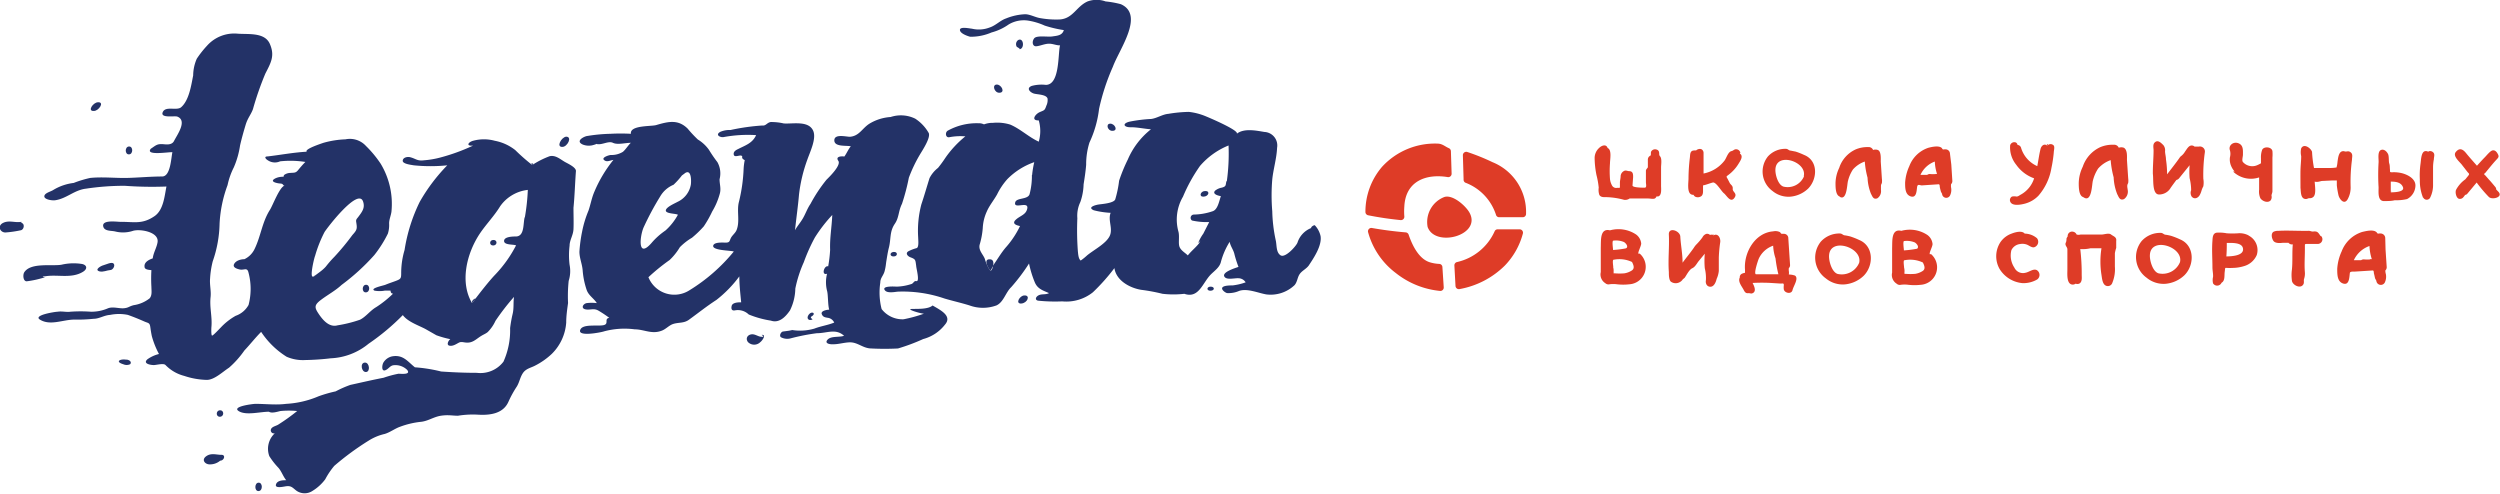 <svg xmlns="http://www.w3.org/2000/svg" viewBox="0 0 244.21 48.22"><defs><style>.cls-1{fill:#233267;}.cls-2{fill:#de3c27;}</style></defs><title>logo_black</title><g id="Слой_2" data-name="Слой 2"><g id="Layer_1" data-name="Layer 1"><path class="cls-1" d="M129,23.07a2.22,2.22,0,0,0-.57-1.07c-.11,0-.35.13-.36.28a2.28,2.28,0,0,0-1.33,1.43c-.15.36-1.2,1.52-1.65,1.23s-.36-1-.47-1.46a15,15,0,0,1-.34-2.84,18.56,18.56,0,0,1,0-3.11c.1-1,.43-2.07.47-3.09a1.32,1.32,0,0,0-1.24-1.55c-.78-.13-2-.39-2.7.18.3-.31-2.75-1.6-3-1.7a6,6,0,0,0-1.68-.44,13.35,13.35,0,0,0-2,.19c-.58.05-1.12.43-1.67.5a14.41,14.41,0,0,0-2.15.27c-.74.2-.49.55.12.54s1.33.15,2,.2a7.55,7.55,0,0,0-2.26,2.95,16,16,0,0,0-.85,2.07,10.83,10.83,0,0,1-.38,1.83c-.16.38-1.33.45-1.64.5s-1.11.27-.46.56a8.2,8.2,0,0,0,1.65.25c-.29.76.27,1.57-.11,2.3s-1.49,1.29-2.18,1.85a5.82,5.82,0,0,1-.63.51c-.23-.16-.25-.65-.28-.91a27.3,27.3,0,0,1-.05-3.22,3.09,3.09,0,0,1,.29-1.58,5.61,5.61,0,0,0,.32-1.73c.1-.63.2-1.27.25-1.91a7.12,7.12,0,0,1,.32-2.17,10.62,10.62,0,0,0,.94-3.29,21.37,21.37,0,0,1,1.35-4.12c.64-1.73,3.11-5.07.78-6.11A9.13,9.13,0,0,0,108,.14a2.58,2.58,0,0,0-1.76,0c-1.1.49-1.41,1.66-2.7,1.76a8.69,8.69,0,0,1-1.87-.12c-.52-.07-1-.37-1.51-.39a5.49,5.49,0,0,0-1.88.41c-.59.2-1,.69-1.62.89a2.91,2.91,0,0,1-1.73.11c-.14,0-1.16-.24-1.16.12s.77.61,1,.67a5.11,5.11,0,0,0,2.09-.42,5.23,5.23,0,0,0,1.67-.78A2.89,2.89,0,0,1,100.34,2a6.27,6.27,0,0,1,1.71.5,11.53,11.53,0,0,0,1.87.44c-.16.54-.67.55-1.13.62s-1.53-.13-1.77.19-.16.78.18.77.82-.24,1.24-.25.73.17,1.11.16c-.22.81,0,3.86-1.39,3.86a3.72,3.72,0,0,0-1.37.1c-.6.23-.14.65.21.75s1.21.08,1.33.49a1.28,1.28,0,0,1-.12.7c-.16.47-.2.43-.64.62s-.9.84-.1.81a3.75,3.75,0,0,1,0,2.08c-1-.46-1.78-1.24-2.79-1.67A4.31,4.31,0,0,0,97,12a2.38,2.38,0,0,0-.88.15,1.12,1.12,0,0,0-.55-.11,5.81,5.81,0,0,0-3,.73c-.26.17-.21.67.13.64a5.8,5.8,0,0,1,1.6-.09,10.11,10.11,0,0,0-1.94,2.08,12.21,12.21,0,0,1-.73,1,3,3,0,0,0-.83,1c-.27.86-.51,1.71-.8,2.57a10.1,10.1,0,0,0-.31,3.2c0,.25.1,1-.16,1.07a3.83,3.83,0,0,0-.82.32c-.3.22,0,.48.19.56.56.21.51.25.6.87,0,.21.38,1.57,0,1.47-.22-.05-.28.25-.49.29A5.08,5.08,0,0,1,87.6,28c-.08,0-1.58-.12-1.14.38.23.27.9.15,1.22.11a12.53,12.53,0,0,1,4.58.67c.81.24,1.62.42,2.43.67a3.84,3.84,0,0,0,2.66,0c.69-.33.88-1.25,1.42-1.77a18.26,18.26,0,0,0,1.75-2.32,10.2,10.2,0,0,0,.56,1.83c.27.65.79.8,1.39,1.06-.31.18-.69.06-1,.21s-.4.46-.07.53a16.06,16.06,0,0,0,2.36.07,4.17,4.17,0,0,0,3-.89,19.39,19.39,0,0,0,2.1-2.36c.18,1.23,1.52,1.94,2.61,2.12a18.09,18.09,0,0,1,2.09.39,9.28,9.28,0,0,0,2.13,0c1.42.49,1.78-1.07,2.58-1.88.39-.39.88-.71,1-1.26a7.13,7.13,0,0,1,.85-1.94c.07.42.34.74.45,1.15a10.61,10.61,0,0,0,.41,1.3c-.26.1-1.75.53-1.34,1,.25.29,1,.08,1.34.11a.84.84,0,0,1,.7.4,5.72,5.72,0,0,1-1.27.3c-.25,0-.85,0-1,.2s.28.52.46.55a2.59,2.59,0,0,0,1.17-.21c.8-.28,1.88.21,2.66.34a3.39,3.39,0,0,0,2.75-.9c.28-.31.28-.76.51-1.09s.64-.5.88-.83C128.34,25.19,129.14,24,129,23.07ZM93.7,29.43h0Zm3.88-15.51,0-.09S97.57,13.88,97.58,13.92Zm-.78-1.66-.05,0Zm4,4.83a7,7,0,0,1-.23,1.89c-.19.54-1.28.31-1.4.79-.19.73,1.38-.21,1.17.64-.14.58-.69.66-1.11,1.05s.05.55.41.62a8.88,8.88,0,0,1-1.31,2c-.53.59-.91,1.29-1.37,1.92l0,.13s0,.15-.2.35a4,4,0,0,1-.56-1.2c-.18-.45-.62-.81-.51-1.36A7.69,7.69,0,0,0,96,22.28a4.34,4.34,0,0,1,.4-1.63c.25-.58.69-1.1,1-1.66a6.58,6.58,0,0,1,1-1.49,6.84,6.84,0,0,1,2.63-1.66A9.64,9.64,0,0,0,100.82,17.1Zm19,.61c-.09.39,0,.51-.45.63a1.44,1.44,0,0,0-.66.3c-.31.35.38.5.57.53-.17.48-.3,1.3-.79,1.47a6,6,0,0,1-1.87.33.32.32,0,0,0-.16.58,6.51,6.51,0,0,0,1.68.15l-.58,1.14a4,4,0,0,0-.5.92s.25-.26.24-.27l0,0s0-.06,0,0l-.05.08c-.15.23-.11.17,0,.07-.34.49-.83.85-1.2,1.32-.26-.26-.62-.44-.79-.79s0-1-.12-1.51a4.42,4.42,0,0,1,.44-3.44,15.74,15.74,0,0,1,1.66-3,7.29,7.29,0,0,1,2.79-2A19.64,19.64,0,0,1,119.84,17.71Z"/><path class="cls-1" d="M96.66,25.33c-.61,0-.14.81,0,1a.2.2,0,0,0,.06.15,1.28,1.28,0,0,0,.2-.35l0,0L97,26C97.08,25.68,97.06,25.32,96.66,25.33Z"/><path class="cls-1" d="M117.24,23.64l.05-.08v0l-.11.17Z"/><path class="cls-1" d="M46.12,29.59s.16-.18.31-.37S46,29.32,46.12,29.59Z"/><path class="cls-1" d="M30.9,26.8h0Z"/><path class="cls-1" d="M56.26,16.7c0-.38-.86-.75-1.11-.9-.44-.26-.89-.67-1.46-.54a8.5,8.5,0,0,0-1.7.86,19.75,19.75,0,0,1-1.66-1.46,4.61,4.61,0,0,0-2-.91,4,4,0,0,0-2.11,0c-.51.14-.72.55,0,.47A19.09,19.09,0,0,1,43,15.39a8.7,8.7,0,0,1-1.6.27c-.64.08-.76-.15-1.32-.3-.25-.07-.71,0-.74.33s.84.41,1.08.46a16.33,16.33,0,0,0,3.27,0A17.43,17.43,0,0,0,41,19.72a16.34,16.34,0,0,0-1.48,4.7,7.93,7.93,0,0,0-.33,2.28c0,.51-.05.56-.55.75-.32.12-.64.22-1,.37-.15.07-1.55.34-1.06.57a2.75,2.75,0,0,0,1,0l.57,0c0,.14.07.31.25.29A10.28,10.28,0,0,1,36.75,30c-.58.33-1,.94-1.58,1.23a12.64,12.64,0,0,1-2.2.55c-.83.23-1.46-.55-1.86-1.15s-.42-.84.26-1.35,1.4-.89,2-1.45a21,21,0,0,0,3.2-2.92,11.67,11.67,0,0,0,1.32-2.09,2.79,2.79,0,0,0,.12-1c0-.38.18-.76.23-1.15A7.59,7.59,0,0,0,37.19,16a10.73,10.73,0,0,0-1.44-1.74,2.12,2.12,0,0,0-2-.65,9.07,9.07,0,0,0-2.15.34c-.17.06-1.88.61-1.64.87-1.29.07-2.53.31-3.81.46-.4,0-.2.25,0,.37a1.23,1.23,0,0,0,1.21.11,9.42,9.42,0,0,1,2.47.06c-.26.26-.49.53-.72.81s-.38.23-.73.26a1.1,1.1,0,0,0-.58.17.25.25,0,0,0-.1.21,1.69,1.69,0,0,0-.75.13c-.74.34.12.51.45.53s.2.23.42.2c-.5.08-1.2,2-1.46,2.38-.76,1.2-.88,2.56-1.49,3.81a2.1,2.1,0,0,1-1,1c-.32,0-.82.12-1,.47s.32.48.53.53c.45.11.75-.26.88.33a6.19,6.19,0,0,1,0,3.14,2.3,2.3,0,0,1-1.26,1.06A6.12,6.12,0,0,0,21.56,32c-.09.08-.76.82-.85.78s-.07-.66-.06-.81c.1-1-.19-1.91-.08-2.94.07-.61-.1-1.19-.05-1.8a8.78,8.78,0,0,1,.26-1.7,11.79,11.79,0,0,0,.67-3.7,12.58,12.58,0,0,1,.78-3.75,7,7,0,0,1,.61-1.73,8.44,8.44,0,0,0,.61-2.14c.15-.66.33-1.3.54-2s.52-1,.72-1.55a30,30,0,0,1,1.21-3.47c.56-1.09.94-1.75.44-2.9s-2.09-.92-3.14-1a3.56,3.56,0,0,0-3,1.18,9.63,9.63,0,0,0-1,1.27,4.17,4.17,0,0,0-.35,1.63c-.19.94-.39,2.41-1.17,3.1-.43.38-1.52-.15-1.8.48s1.16.34,1.42.44c1,.39,0,1.76-.31,2.36-.18.39-.63.38-1,.34-.67-.06-.75.09-1.28.44-.58.71,1.78.3,2.11.34-.13.57-.18,2.37-1,2.37-1.13,0-2.25.11-3.39.14s-2.4-.12-3.63,0a10.6,10.6,0,0,0-1.62.49,5,5,0,0,0-2,.69c-.24.16-.85.29-.87.61s.76.44,1.07.39c1.1-.16,1.86-1,3-1.13a24.87,24.87,0,0,1,3.8-.28,36.48,36.48,0,0,0,4.06.07c-.19.92-.28,2.28-1.16,2.89-1.21.83-2,.55-3.35.56-.33,0-1.85-.23-1.66.47.12.46.79.38,1.16.47a3.11,3.11,0,0,0,1.74-.06c.69-.21,2.57.1,2.4,1.12-.09.54-.4,1-.47,1.57-.35.12-.86.36-.8.82,0,.29.44.3.67.33a14.15,14.15,0,0,0,0,1.64c0,.35.09.8-.17,1.11a3.28,3.28,0,0,1-1.56.67c-.49.13-.48.25-.94.3s-1.07-.18-1.56,0a4.05,4.05,0,0,1-1.68.34,14.08,14.08,0,0,0-2,0c-.41.06-.81-.07-1.25,0-.23,0-2.43.34-1.73.77,1,.63,2.25,0,3.36,0a15.19,15.19,0,0,0,1.89-.08c.55,0,1-.34,1.61-.38a4.32,4.32,0,0,1,1.73,0c.54.19,1.08.41,1.6.64.37.17.53.1.59.53s.09.6.15.9a8.23,8.23,0,0,0,.7,1.75,3.32,3.32,0,0,0-1.12.51c-.52.45.36.58.64.57s.93-.2,1.12,0A3.89,3.89,0,0,0,18,36.72a7.46,7.46,0,0,0,2.2.39c.74,0,1.55-.79,2.17-1.19a9.17,9.17,0,0,0,1.5-1.68c.56-.59,1.06-1.24,1.64-1.82A8.2,8.2,0,0,0,28,34.85a4,4,0,0,0,1.83.32A24,24,0,0,0,32.31,35,6.22,6.22,0,0,0,36,33.58a22.22,22.22,0,0,0,3.35-2.8c.47.65,1.53,1,2.21,1.36l1.07.61a9.23,9.23,0,0,0,1.36.38c-.19.13-.42.58-.07.64s.65-.17.91-.3.47,0,.82,0c.5,0,.79-.27,1.18-.54s.56-.29.81-.49a3.73,3.73,0,0,0,.76-1.1A23.18,23.18,0,0,1,50.21,29c-.08.55,0,1.1-.13,1.65a12.78,12.78,0,0,0-.25,1.4,7.47,7.47,0,0,1-.65,3.28,2.83,2.83,0,0,1-2.6,1.09c-1.16,0-2.34-.05-3.49-.13a14.78,14.78,0,0,0-2.56-.41c-.7-.55-1.14-1.26-2.22-1.07a1.31,1.31,0,0,0-.84.58c-.16.23-.25,1,.23.75.27-.13.41-.41.72-.46a1.64,1.64,0,0,1,1.35.45c.41.51-.61.37-.86.38a10.76,10.76,0,0,0-1.44.39c-1.09.21-2.16.46-3.25.7a10.52,10.52,0,0,0-1.43.63,13.23,13.23,0,0,0-1.67.48,9.33,9.33,0,0,1-3.17.74c-1,.13-2,0-3,0-.2,0-2.55.27-1.52.77.73.35,2,0,2.84,0,.28.18.82,0,1.13-.07a8.65,8.65,0,0,1,1.63,0,19.08,19.08,0,0,1-1.87,1.34c-.2.12-.6.19-.69.44a.3.3,0,0,0,.38.39,2.06,2.06,0,0,0-.54,2.24,7.18,7.18,0,0,0,.9,1.15c.31.37.45.84.75,1.2-.3,0-.87,0-1,.41s.67.23.92.19c.59-.1.69.14,1.1.44a1.39,1.39,0,0,0,1.55,0,4.44,4.44,0,0,0,1.24-1.13,7.47,7.47,0,0,1,.88-1.31A26.79,26.79,0,0,1,36,43.05a5,5,0,0,1,1.58-.66c.53-.16,1-.53,1.49-.7a8.3,8.3,0,0,1,2-.48c.73-.06,1.28-.49,2-.6s1.11,0,1.67,0a9,9,0,0,1,2-.1c1.11.06,2.4-.09,2.92-1.25a10.41,10.41,0,0,1,.81-1.48c.27-.42.33-.93.62-1.35s.76-.5,1.15-.7a7,7,0,0,0,1.66-1.16,4.75,4.75,0,0,0,1.41-3.06c0-.64.09-1.26.18-1.91a14.29,14.29,0,0,1,.06-2.16,3.14,3.14,0,0,0,.09-1.57A7.6,7.6,0,0,1,55.64,24c0-.55.35-1,.38-1.61s0-1.4,0-2.09C56.14,19.09,56.17,17.89,56.26,16.7ZM31,14.93h0Zm-.41,12.13a4.19,4.19,0,0,1,.34-.29l0,0-.3.22h0l.3-.22-.3.22c-.44.32.05-1.78.15-2a12.59,12.59,0,0,1,.92-2.32c.31-.49,3.27-4.33,3.76-3,.22.62-.07,1-.47,1.53-.12.16-.23.24-.2.45.1.65.13.77-.36,1.3a24.29,24.29,0,0,1-1.77,2.14,10.79,10.79,0,0,0-.83.95C31.44,26.48,31,26.71,30.61,27.06Zm20.66-5.83c-.16.61,0,1.82-.82,1.87-.28,0-1.18,0-1.19.43s.9.32,1.17.44a12.23,12.23,0,0,1-2,2.82c-.65.67-1.54,1.83-2,2.43a1.55,1.55,0,0,1-.31.37c-1.18-2-.54-4.78.75-6.74.62-.93,1.42-1.74,2-2.69a3.81,3.81,0,0,1,2.71-1.61A20.3,20.3,0,0,1,51.27,21.23Z"/><path class="cls-1" d="M52,16.12c.35-.16-.35-.26,0,0Z"/><path class="cls-1" d="M91.1,29.84c-.44.39-1.5.32-2,.34-.71,0,.88.47,1.16.46a13.47,13.47,0,0,1-2,.55,2.58,2.58,0,0,1-2.14-1,6.51,6.51,0,0,1-.13-2.58c0-.48.31-.67.43-1.15s.11-.64.17-1,.13-.85.24-1.27c.22-.86.05-1.55.58-2.33.42-.61.34-1.24.7-1.95a20.71,20.71,0,0,0,.67-2.55,14,14,0,0,1,1.08-2.26c.25-.42,1.07-1.65.86-2.11a4.06,4.06,0,0,0-1.32-1.4A3.19,3.19,0,0,0,87,11.43a4.57,4.57,0,0,0-2.05.64c-.73.45-1,1.22-1.93,1.29-.38,0-1.52-.31-1.52.35s1.17.48,1.61.58c-.25.3-.39.67-.63,1-.32-.05-.89,0-.59.42s-.86,1.56-1.15,1.84a14.77,14.77,0,0,0-1.57,2.37c-.32.46-.49,1-.77,1.46s-.53.72-.74,1.11c.12-1.16.29-2.31.39-3.48a14.83,14.83,0,0,1,.82-3.43c.26-.75.88-2,.58-2.77-.43-1.06-2-.69-2.88-.75a5.44,5.44,0,0,0-1.28-.14c-.38.06-.46.39-.83.34a20.9,20.9,0,0,0-3.1.44,2.27,2.27,0,0,0-1,.18c-.53.3,0,.57.33.51a13,13,0,0,1,3.17-.19c-.35.79-1.06,1-1.76,1.36-.24.11-.49.27-.42.56s.59,0,.75.09,0,.18.1.27a.51.51,0,0,0,.22.16,5.66,5.66,0,0,0-.11.86,16.1,16.1,0,0,1-.45,3.19c-.25.9.12,1.94-.25,2.81-.13.29-.41.48-.55.76s-.09.44-.51.44c-.24,0-1.07-.07-1.2.26-.2.52,1.67.49,2,.61a17.18,17.18,0,0,1-4.34,3.79,2.73,2.73,0,0,1-4-1.28,19.65,19.65,0,0,1,2.07-1.68,5.82,5.82,0,0,0,1-1.25,5.76,5.76,0,0,1,1.19-.93,10.14,10.14,0,0,0,1.15-1.11,10.7,10.7,0,0,0,.82-1.45A6.8,6.8,0,0,0,70.29,19c.18-.56,0-.95,0-1.49a2.25,2.25,0,0,0-.21-1.67,13.6,13.6,0,0,1-.83-1.21,3.62,3.62,0,0,0-1.08-1,12.19,12.19,0,0,1-1-1.07c-.93-.91-1.86-.7-3.08-.34-.48.14-2.59,0-2.46.85a18.1,18.1,0,0,0-2,0,16,16,0,0,0-2.36.23c-.47.15-1,.54-.32.83a1.62,1.62,0,0,0,.88.07s.49-.12.4-.15c.51.18,1.18-.32,1.64-.1s1.2,0,1.75,0c-.28.27-.48.63-.77.88a2.11,2.11,0,0,1-1.18.31c-.16,0-1.1.28-.56.56.24.13.56-.05.81-.08a12.87,12.87,0,0,0-1.86,3.11c-.27.62-.36,1.23-.58,1.86a10.46,10.46,0,0,0-.61,2,14.26,14.26,0,0,0-.27,2c0,.63.28,1.22.32,1.86a7.76,7.76,0,0,0,.38,1.85c.19.57.7.83,1,1.31a4.07,4.07,0,0,0-1,0c-.37.08-.57.52-.1.61s.8-.15,1.27.13a11.8,11.8,0,0,1,1.05.7c-.54.08,0,.58-.55.71s-2-.14-2.27.42c-.4.78,2.1.27,2.3.19a7.67,7.67,0,0,1,3-.2c.93,0,1.71.54,2.72.1.36-.16.64-.48,1-.61.54-.19,1.07-.06,1.57-.42.9-.65,1.76-1.34,2.69-1.94A11.74,11.74,0,0,0,72.22,27c0,.83.1,1.7.18,2.53-.24,0-.85,0-.93.36s.07.47.31.43a1.53,1.53,0,0,1,1.36.4,9.58,9.58,0,0,0,2.16.6c.81.28,1.43-.36,1.87-1a5,5,0,0,0,.52-2.13,12.26,12.26,0,0,1,.83-2.58,17.49,17.49,0,0,1,1.08-2.41A14.43,14.43,0,0,1,81.3,21c-.06,1.29-.25,2.21-.21,3.41a12.91,12.91,0,0,1-.19,1.61c-.38-.14-.71.92-.11.72a3.41,3.41,0,0,0,0,1.67c.11.37.07,1.36.21,1.84-.18,0-.84.1-.73.42s.37.33.56.37a.81.81,0,0,1,.66.47c-.63.26-1.3.34-1.94.59a5,5,0,0,1-2.22.13c.19,0-.21.06-.22.07l-.59.08c-.22,0-.43.4-.24.56a1.3,1.3,0,0,0,1,.1,20.34,20.34,0,0,1,2.51-.49c1,0,1.85-.49,2.66.25-.45.17-1.27,0-1.61.38s.24.47.55.45c.55,0,1.09-.18,1.64-.19.78,0,1.27.59,2.08.6a25.27,25.27,0,0,0,2.61,0,19,19,0,0,0,2.46-.92,4,4,0,0,0,2.13-1.41C93.06,30.85,91.82,30.27,91.1,29.84ZM66.76,16.89a0,0,0,0,0,0,0A0,0,0,0,1,66.76,16.89Zm-3.91,5.37a27.79,27.79,0,0,1,1.64-3.07,2.71,2.71,0,0,1,1.3-1.14,7,7,0,0,0,.82-.91c-.15.13-.27.24,0,0h0L66.8,17c.07-.06.06,0,0,0,.75-.65.73.66.69,1a2.28,2.28,0,0,1-1.31,1.72c-.24.14-1.13.51-1.14.84s1,.29,1.18.42A5.74,5.74,0,0,1,65,22.52a6.84,6.84,0,0,0-1.37,1.23C62.27,25.29,62.5,23.13,62.85,22.26Z"/><path class="cls-1" d="M66.87,16.76l-.2.17h0l.2-.17Z"/><path class="cls-1" d="M10.77,26.38c.26,0,.51-.43.33-.63s-.73.09-1,.16-.91.45-.38.6C10.09,26.6,10.44,26.4,10.77,26.38Z"/><path class="cls-1" d="M9.17,10.84c.48,0,1.07-.89.4-.85C9.09,10,8.5,10.88,9.17,10.84Z"/><path class="cls-1" d="M35.75,27.82c-.41,0-.43.77,0,.74S36.16,27.8,35.75,27.82Z"/><path class="cls-1" d="M21.49,40.08c-.41,0-.43.65,0,.63S21.9,40.05,21.49,40.08Z"/><path class="cls-1" d="M25.26,47.15c-.41,0-.43.84,0,.82S25.67,47.13,25.26,47.15Z"/><path class="cls-1" d="M21.62,44.43c-.48,0-1-.21-1.48.14s-.12.76.28.79A1.54,1.54,0,0,0,21.51,45C21.9,45,22.08,44.41,21.62,44.43Z"/><path class="cls-1" d="M54.94,14.35c.48,0,1-1,.36-1C54.83,13.41,54.3,14.38,54.94,14.35Z"/><path class="cls-1" d="M48.19,23.44c-.41,0-.42.56,0,.54S48.6,23.42,48.19,23.44Z"/><path class="cls-1" d="M74.4,32.71s.21.15.15.19l-.15,0h0c-.34,0-.63-.29-1-.24s-.6.39-.34.75a.85.85,0,0,0,1.22,0C74.44,33.3,74.91,32.67,74.4,32.71Z"/><polygon class="cls-1" points="73.89 33.1 73.89 33.1 73.89 33.1 73.89 33.1"/><path class="cls-1" d="M78.64,31.35l.15-.08-.15.08Z"/><path class="cls-1" d="M78.78,31.27Z"/><path class="cls-1" d="M79.25,30.93c.54-.3.06-.6-.24-.21s0,.67.37.48c0,0-.28-.19-.13-.27h0Z"/><path class="cls-1" d="M12.41,35.15c.28,0-.31-.07,0,0Z"/><path class="cls-1" d="M12.41,35.15c-.64-.14-1.23.17-.37.43a.81.81,0,0,0,.67,0C12.91,35.36,12.62,35.14,12.41,35.15Z"/><path class="cls-1" d="M12.6,15.08c.41,0,.43-.79,0-.77S12.19,15.11,12.6,15.08Z"/><path class="cls-1" d="M2,21.78a.75.75,0,0,0,.16-.1H2c-.57.08-1.14-.19-1.71.1s-.29.93.24.93A11,11,0,0,0,2,22.5C2.4,22.45,2.45,21.72,2,21.78Z"/><path class="cls-1" d="M2.18,21.67Z"/><path class="cls-1" d="M2.18,21.67l-.15,0H2Z"/><path class="cls-1" d="M4.22,27h0l.14,0h0Z"/><path class="cls-1" d="M4.16,27l.06,0s-.05,0,0,0a.22.22,0,0,1,.14,0h0c1.22-.23,2.58.25,3.73-.44.46-.27.44-.65-.06-.77A5.19,5.19,0,0,0,6,25.86c-.93.16-3-.24-3.63.74-.15.23-.12.87.23.88a9.75,9.75,0,0,0,1.8-.4A.48.48,0,0,1,4.16,27Z"/><path class="cls-1" d="M87.3,25.05c.41,0,.42-.47,0-.44S86.9,25.07,87.3,25.05Z"/><path class="cls-1" d="M99.57,4.8c-.12,0,.44,0,0,0Z"/><path class="cls-1" d="M99.45,3.92a.49.49,0,0,0-.12.66s.4.21.24.23C100.12,4.79,100,3.61,99.45,3.92Z"/><path class="cls-1" d="M97.62,9.06c.62,0,.2-.83-.27-.8S97.14,9.08,97.62,9.06Z"/><path class="cls-1" d="M35.65,35.42c-.51,0-.35.94.1.92S36.09,35.4,35.65,35.42Z"/><path class="cls-1" d="M108.67,12.78c.59,0,.23-.72-.23-.7S108.21,12.81,108.67,12.78Z"/><path class="cls-1" d="M100.07,28.86c-.47,0-.92.83-.31.79S100.68,28.83,100.07,28.86Z"/><path class="cls-1" d="M117.72,18.66c-.45,0-.65.58-.14.55S118.23,18.63,117.72,18.66Z"/><path class="cls-1" d="M118.26,28c-.41,0-.42.42,0,.4S118.67,28,118.26,28Z"/><path class="cls-2" d="M162.08,15.12c0-.23,0-.45-.29-.52a.44.44,0,0,0-.49.19c-.07.12,0,.29-.07.41a.42.42,0,0,0-.26.42v.7c0,.09-.19.2-.19.36v.25l0,.87c0,.17.1.52-.1.53s-1.22,0-1.21-.21l.06-.81c0-.27,0-.58-.37-.59-.19,0-.35-.13-.55,0a.6.6,0,0,0-.3.48c0,.2-.06.41-.07.6l0,.39c0,.21,0,.15-.27.16a.46.46,0,0,1-.52-.27,1.64,1.64,0,0,1-.18-.59,10.36,10.36,0,0,1,0-1.55c0-.35.2-1.31-.23-1.48-.14-.42-.59-.25-.84,0a1.33,1.33,0,0,0-.43,1,8.94,8.94,0,0,0,.18,1.64,7.93,7.93,0,0,1,.22,1.23,1.53,1.53,0,0,0,.06.71c.16.27.5.21.76.22a7.34,7.34,0,0,1,1.66.26.77.77,0,0,0,.54-.13H161c.2,0,.47.07.65,0a.42.42,0,0,0,.17-.21.43.43,0,0,0,.19,0c.35-.15.24-.8.25-1.1l0-1.73c0-.29.12-.93-.15-1.13C162.08,15.08,162.18,15.2,162.08,15.12Z"/><path class="cls-2" d="M170,14.91a.42.42,0,0,0-.42-.33c-.19,0-.27.15-.44.18-.33.07-.49.66-.67.91a3.4,3.4,0,0,1-2.06,1.28l0-1.42v-.58a.41.41,0,0,0-.2-.37.44.44,0,0,0-.33,0,.42.42,0,0,0-.2.12.47.47,0,0,0-.19,0c-.43,0-.38.43-.42.73a17.39,17.39,0,0,0-.13,2c0,.38-.15,1.31.23,1.54a.43.43,0,0,0,.26.06.41.41,0,0,0,.18.19.59.59,0,0,0,.58-.06c.22-.17.16-.53.17-.77,0-.06,0-.23,0-.28.33-.06.63-.2.95-.28s.83.85,1.09,1.05.63.95,1,.48-.17-.59-.14-.91-.18-.37-.29-.57l-.2-.39c-.14-.25-.17-.23.05-.39a3.91,3.91,0,0,0,1-1.09c.13-.22.4-.58.28-.85a.41.41,0,0,0-.14-.16C170,14.84,170.12,15,170,14.91Z"/><path class="cls-2" d="M176.22,15.13a6.87,6.87,0,0,0-.81-.32l-.5-.1c-.17,0-.25-.16-.43-.17a2.29,2.29,0,0,0-1.78.74,2.35,2.35,0,0,0,.45,3.38,2.44,2.44,0,0,0,1.76.55,2.89,2.89,0,0,0,1.72-.79c.92-.94,1-2.74-.41-3.29Zm0,2.1a1.73,1.73,0,0,1-2,1c-.53-.16-.82-1.17-.79-1.69.08-1.73,3.1-.75,2.77.66Z"/><path class="cls-2" d="M179.67,19.2c.75.5.75-1.19.85-1.53a3.62,3.62,0,0,1,.48-1.11,2.75,2.75,0,0,1,1.16-.78,8.3,8.3,0,0,0,.27,1.58,4.73,4.73,0,0,0,.33,1.56c.14.25.23.61.63.45a.84.84,0,0,0,.35-.81l0-.31c0-.2,0-.18.09-.37a1.6,1.6,0,0,0,0-.43l-.11-1.67c0-.31.05-1-.29-1.13a.69.69,0,0,0-.46,0,.46.46,0,0,0-.48-.28,2.87,2.87,0,0,0-1.23.23,3,3,0,0,0-1.6,1.8,3.58,3.58,0,0,0-.36,1.5c0,.36,0,1.23.45,1.3C179.74,19.24,179.5,19.18,179.67,19.2Z"/><path class="cls-2" d="M190.48,15a.43.43,0,0,0-.33-.4.65.65,0,0,0-.28,0c-.16,0-.11-.07-.21-.16-.3-.25-1-.08-1.3,0a3,3,0,0,0-1.85,1.79,4.49,4.49,0,0,0-.41,1.61c0,.52,0,1.18.56,1.35s.56-.57.61-.92.28-.15.47-.16l1.63-.11c.13,0,.1.19.12.29s.07.3.11.44c0,0,.12.23.11.2a.41.41,0,0,0,.77.18,1.24,1.24,0,0,0,.11-.79,1.17,1.17,0,0,1,0-.33.42.42,0,0,0,.12-.36l-.1-1.56Zm-1.39,2a2.77,2.77,0,0,1-.55,0,.42.42,0,0,0-.28.08l-.66,0A2.48,2.48,0,0,1,189,15.78a4.46,4.46,0,0,0,.22,1.22.46.46,0,0,0-.17,0Z"/><path class="cls-2" d="M181.61,23.44a7.45,7.45,0,0,0-.86-.34,5,5,0,0,0-.53-.11c-.18,0-.27-.17-.46-.18a2.43,2.43,0,0,0-1.89.79,2.49,2.49,0,0,0,.48,3.59,2.59,2.59,0,0,0,1.87.59,3.07,3.07,0,0,0,1.83-.84c1-1,1-2.91-.44-3.5Zm0,2.23a1.84,1.84,0,0,1-2.1,1.09c-.56-.17-.87-1.24-.84-1.79.08-1.84,3.3-.8,2.94.7Z"/><path class="cls-2" d="M203.54,19.28c.8.53.8-1.26.9-1.63a3.85,3.85,0,0,1,.51-1.18,2.93,2.93,0,0,1,1.23-.83,8.82,8.82,0,0,0,.29,1.68,5,5,0,0,0,.35,1.65c.15.27.24.65.66.48a.89.89,0,0,0,.37-.86l-.05-.33c0-.21,0-.19.09-.39a1.7,1.7,0,0,0,0-.46l-.12-1.78c0-.33.06-1-.31-1.2a.74.74,0,0,0-.49,0,.49.49,0,0,0-.51-.29,3.05,3.05,0,0,0-1.31.24,3.24,3.24,0,0,0-1.7,1.91,3.8,3.8,0,0,0-.39,1.59c0,.38,0,1.31.48,1.38C203.61,19.33,203.36,19.26,203.54,19.28Z"/><path class="cls-2" d="M200,14.25c-.3-.29-.6,0-.67.29-.14.56-.21,1.13-.32,1.69a2.85,2.85,0,0,1-1.59-1.81.38.38,0,0,0-.34-.26.32.32,0,0,0-.16-.24.42.42,0,0,0-.56.27,2.68,2.68,0,0,0,.59,1.9,3.63,3.63,0,0,0,1.75,1.33A2.76,2.76,0,0,1,197.42,19c-.16.08-.27.2-.44.2a1.06,1.06,0,0,0-.44,0,.39.39,0,0,0-.17.5c.19.47,1.07.29,1.44.19a2.84,2.84,0,0,0,1.31-.77,5.5,5.5,0,0,0,1.27-2.7,12.84,12.84,0,0,0,.23-1.51c0-.2.11-.52,0-.69a.41.41,0,0,0-.62,0C199.8,14.08,200.18,14,200,14.25Z"/><path class="cls-2" d="M210.91,19a1.31,1.31,0,0,0,1.14-.67q.27-.38.55-.75a.49.49,0,0,0,.29-.2l1-1.24a8.16,8.16,0,0,0,0,1.26,5.09,5.09,0,0,1,.15,1.18.69.69,0,0,0,.05.62c.26.31.63.15.79-.15a2,2,0,0,0,.18-.45,2.12,2.12,0,0,1,.17-.4,2.17,2.17,0,0,0,0-.74,15.63,15.63,0,0,1,.15-2.59.49.49,0,0,0-.59-.55c-.15,0-.27,0-.42,0a.4.4,0,0,0-.42-.08c-.22.09-.37.39-.51.57a1.47,1.47,0,0,1-.36.42.6.6,0,0,0-.17.18c-.39.56-.81,1.08-1.22,1.62q0-.73-.11-1.46c0-.26-.08-.52-.09-.79a.8.8,0,0,0-.17-.61c-.22-.21-.54-.57-.86-.23-.17.18-.1.5-.09.72,0,.76-.08,1.56-.07,2.33C210.38,17.5,210.2,19,210.91,19Z"/><path class="cls-2" d="M167.37,22.95a.48.48,0,0,0-.33,0,.41.41,0,0,0-.34-.11.66.66,0,0,0-.4.35,6.05,6.05,0,0,1-.62.72,2,2,0,0,0-.23.31c-.35.5-.73.95-1.09,1.44,0-.85-.17-1.69-.22-2.53,0-.58-1.16-1-1.12-.22.06,1.22-.09,2.44,0,3.67,0,.27,0,.71.18.92a.8.8,0,0,0,.78.11.83.83,0,0,0,.35-.25c.07-.12.18-.15.26-.26.18-.27.43-.77.72-.9s.46-.5.63-.7l.59-.72a8.17,8.17,0,0,0,0,1.42,4,4,0,0,1,.11,1.17c-.06.3.08.64.44.64s.54-.47.61-.77a2.44,2.44,0,0,0,.21-.77c0-.43,0-.88,0-1.31a13.42,13.42,0,0,1,.14-1.51c.05-.36-.2-.91-.66-.66C167.26,22.9,167.54,22.85,167.37,22.95Z"/><path class="cls-2" d="M225.25,19.44c.14,0,.23-.09.36-.08a.49.49,0,0,0,.4-.16c.26-.3.11-1.09.1-1.46.21.07.45,0,.67-.06l1-.05.49,0q0,.24,0,.48a8.41,8.41,0,0,0,.16.95c.09.39.56,1,.9.4a2.32,2.32,0,0,0,.29-1.17,16.16,16.16,0,0,1,.13-2.67c0-.27.12-.56-.14-.75s-.39,0-.6-.09c-.56-.12-.61.64-.67,1a2.82,2.82,0,0,1-.1.58,4.44,4.44,0,0,1-.57.05c-.54,0-1.09,0-1.63,0a11.35,11.35,0,0,1-.19-1.58c-.12-.36-.79-.86-1.06-.34a1.67,1.67,0,0,0,0,.76c0,.44-.06.93-.07,1.38s0,1.15,0,1.73C224.77,18.71,224.71,19.44,225.25,19.44Z"/><path class="cls-2" d="M236.68,19.2a.38.38,0,0,0,.69.14,2.73,2.73,0,0,0,.3-1.35c0-.54,0-1.08,0-1.61q0-.41.08-.82c0-.22.12-.48-.05-.66a.44.44,0,0,0-.37-.14.3.3,0,0,0-.14.06.42.42,0,0,0-.24-.06c-.45,0-.45.89-.5,1.21a8.07,8.07,0,0,0-.07,1.57,4.47,4.47,0,0,0,.27,1.66C236.76,19.53,236.67,19.18,236.68,19.2Z"/><path class="cls-2" d="M218.13,16.75a2.5,2.5,0,0,0,2.55.58c0,.4,0,.8,0,1.2a1.61,1.61,0,0,0,.12.83c.19.29.72.51,1,.22a.55.55,0,0,0,.09-.46c0-.15.09-.28.09-.44,0-1.09,0-2.19,0-3.29a3.81,3.81,0,0,0,0-.63c-.08-.43-.83-.48-1-.13a2.11,2.11,0,0,0-.12.83q0,.25,0,.49a3,3,0,0,1-.4.2,1.22,1.22,0,0,1-1.36-.32c-.13-.16,0-.52,0-.72,0-.44.05-.93-.45-1.12s-1,.23-.82.7a1.28,1.28,0,0,1,0,.67,1.61,1.61,0,0,0,.11.84,2,2,0,0,0,.35.56Z"/><path class="cls-2" d="M244.08,18.76l-.24-.25a.38.38,0,0,0-.1-.26c-.21-.25-.41-.5-.63-.73l-.33-.38q-.22-.13,0-.26l.21-.26c.25-.3.49-.6.75-.89s.41-.37.28-.64-.3-.44-.53-.4-.57.48-.77.68-.51.54-.76.82c-.36-.41-.73-.82-1.07-1.24s-.66-.52-1-.1.44,1,.64,1.3l.49.63c.13.17.25.18.1.37l-.3.37a3,3,0,0,0-.89,1c-.13.24,0,.84.28.9a.43.43,0,0,0,.37-.1,1.75,1.75,0,0,0,.22-.28.33.33,0,0,0,.23-.13l.9-1.08a13.29,13.29,0,0,0,1.2,1.42c.35.3,1.42,0,.92-.52Z"/><path class="cls-2" d="M235.12,19.45a1.52,1.52,0,0,0,.83-1.33c0-.66-.74-1.05-1.31-1.2a3.34,3.34,0,0,0-1-.09c-.23,0-.16-.08-.18-.28s0-.39-.07-.59,0-.71-.13-.94-.3-.38-.51-.4c-.58,0-.37.91-.4,1.25a19.67,19.67,0,0,0,0,2.43c0,.48-.11,1.39.58,1.34.34,0,.68,0,1-.08a4.49,4.49,0,0,0,1.22-.12Zm-1.58-.66q0-.53,0-1.05c.45,0,1,.05,1.19.54s-.87.5-1.17.51C233.55,18.44,233.61,18.79,233.54,18.79Z"/><path class="cls-2" d="M212.95,23.38a7.45,7.45,0,0,0-.86-.34,5,5,0,0,0-.53-.11c-.18,0-.27-.17-.46-.18a2.43,2.43,0,0,0-1.89.79,2.49,2.49,0,0,0,.48,3.59,2.59,2.59,0,0,0,1.87.59,3.07,3.07,0,0,0,1.83-.84c1-1,1-2.91-.44-3.5Zm0,2.23a1.84,1.84,0,0,1-2.1,1.09c-.56-.17-.87-1.24-.84-1.79.08-1.84,3.3-.8,2.94.7Z"/><path class="cls-2" d="M199,26.41c-.33-.23-.78.17-1.13.23a.93.93,0,0,1-1.1-.5,2.13,2.13,0,0,1-.29-1.7,1.07,1.07,0,0,1,.84-.6,1.23,1.23,0,0,1,.66.05c.22.08.46.3.7.27a.56.56,0,0,0,.3-.89,1.91,1.91,0,0,0-1.2-.45c-.27-.33-.95-.13-1.28,0a2.24,2.24,0,0,0-1.08.82,2.51,2.51,0,0,0-.1,2.62,2.93,2.93,0,0,0,2.27,1.4A2.69,2.69,0,0,0,199,27.3a.55.55,0,0,0,0-.89Z"/><path class="cls-2" d="M233,23.24a.46.46,0,0,0-.35-.42.69.69,0,0,0-.3,0c-.17,0-.11-.07-.23-.16-.32-.26-1-.09-1.38,0a3.16,3.16,0,0,0-2,1.9,4.77,4.77,0,0,0-.43,1.71c0,.55,0,1.25.59,1.43s.59-.61.64-1c0-.21.3-.16.5-.17l1.73-.11c.14,0,.1.21.13.31s.07.31.11.47c0,0,.13.24.12.22a.44.44,0,0,0,.82.19,1.32,1.32,0,0,0,.11-.84,1.25,1.25,0,0,1-.05-.35.44.44,0,0,0,.13-.38l-.11-1.66Zm-1.48,2.1a3,3,0,0,1-.58,0,.44.44,0,0,0-.3.08l-.71,0a2.64,2.64,0,0,1,1.53-1.39,4.75,4.75,0,0,0,.23,1.29.49.49,0,0,0-.18,0Z"/><path class="cls-2" d="M226.68,23.05c-.24-.34-.29-.49-.75-.43-.17,0-.28-.09-.46-.07l-.52,0c-.8,0-1.61-.05-2.41,0a.94.94,0,0,0-.47.1c-.25.18-.16.63,0,.87s.57.24.9.2l.58,0a.44.44,0,0,0,.42.15c-.08.84,0,1.67-.09,2.5a3.85,3.85,0,0,0,0,1c0,.46.86.91,1.13.39.09-.18,0-.36.07-.54a1.66,1.66,0,0,0,.07-.62c-.06-.74,0-1.49,0-2.23V24c0-.14,0-.16.15-.17l1.1,0a.46.46,0,0,0,.36-.75Z"/><path class="cls-2" d="M206.72,23.54c.06-.39-.27-.45-.5-.63s-.66,0-.92,0c-.69,0-1.37,0-2.06,0a.73.73,0,0,1-.39,0,.46.46,0,0,0-.32-.27.43.43,0,0,0-.55.45s-.1.15-.11.19,0,.26-.06.39c-.16.3.14.44.14.68,0,.67,0,1.34,0,2,0,.41-.1,1.45.53,1.45a.45.45,0,0,0,.27-.09.51.51,0,0,0,.35,0c.32-.16.25-.58.25-.88a20.47,20.47,0,0,0-.14-2.5,3.32,3.32,0,0,0,1-.08l1.07,0a8.24,8.24,0,0,0,0,2.6c.05.3.08.79.34,1a.46.46,0,0,0,.72-.22,3.5,3.5,0,0,0,.25-1.59c0-.44,0-.87,0-1.3a3.09,3.09,0,0,1,.13-.52c0-.2,0-.4,0-.61Z"/><path class="cls-2" d="M219.66,23a1.88,1.88,0,0,0-1.05-.21,8.54,8.54,0,0,1-1.09,0,3.85,3.85,0,0,0-1-.06c-.38.07-.38.49-.4.79-.07.86,0,1.72,0,2.59,0,.32.08.63.06.94a1.34,1.34,0,0,0,0,.63.47.47,0,0,0,.83-.06c.36-.2.26-.72.31-1.07s0-.41.2-.38a5.09,5.09,0,0,0,.59,0,3.83,3.83,0,0,0,1.08-.17,1.92,1.92,0,0,0,1.26-1.09,1.59,1.59,0,0,0-.8-1.9Zm-2.14.73c.48,0,1.47-.06,1.58.52.15.75-1.16.79-1.62.8Q217.53,24.35,217.52,23.68Z"/><path class="cls-2" d="M160.06,24.79c-.11-.11.26-.74.26-1a1.23,1.23,0,0,0-.51-.89,3.11,3.11,0,0,0-2.54-.4c-1-.24-.87,1-.9,1.7q0,.75,0,1.5c0,.3,0,.59,0,.88a1,1,0,0,0,.44,1.08.45.45,0,0,0,.41.11,2.75,2.75,0,0,1,.73,0,5.34,5.34,0,0,0,1.22,0,1.71,1.71,0,0,0,1-3Zm-2.47,1.31c0-.14-.09-.61,0-.72a2.9,2.9,0,0,1,1.83.21c.15.29.28.62,0,.82a1.89,1.89,0,0,1-.74.29,5.47,5.47,0,0,1-.94,0c-.22,0-.07,0-.12-.11A1.31,1.31,0,0,0,157.58,26.1Zm1.25-1.84a10.29,10.29,0,0,1-1.27.16c0-.17-.11-.79,0-.91a2.05,2.05,0,0,1,1.06.13c.18.1.48.45.21.62C158.75,24.28,158.94,24.19,158.83,24.26Z"/><path class="cls-2" d="M188.52,24.84c-.11-.11.26-.74.26-1a1.23,1.23,0,0,0-.51-.89,3.11,3.11,0,0,0-2.54-.4c-1-.24-.87,1-.9,1.7q0,.75,0,1.5c0,.3,0,.59,0,.88a1,1,0,0,0,.44,1.08.45.45,0,0,0,.41.11,2.75,2.75,0,0,1,.73,0,5.34,5.34,0,0,0,1.22,0,1.71,1.71,0,0,0,1-3ZM186,26.15c0-.14-.09-.62,0-.72a2.9,2.9,0,0,1,1.83.21c.15.29.28.62,0,.82a1.88,1.88,0,0,1-.74.29,5.47,5.47,0,0,1-.94,0c-.22,0-.07,0-.12-.11A1.3,1.3,0,0,0,186,26.15Zm1.25-1.85a10.37,10.37,0,0,1-1.27.16c0-.17-.11-.79,0-.91a2.05,2.05,0,0,1,1.06.13c.18.1.48.45.21.62C187.21,24.32,187.4,24.24,187.3,24.3Z"/><path class="cls-2" d="M175.3,26.91a1.55,1.55,0,0,0-.56-.09,1.13,1.13,0,0,0,0-.35,1.06,1.06,0,0,1,0-.28.38.38,0,0,0,.12-.31l-.08-1.23-.09-1.36a.43.43,0,0,0-.42-.45l-.18,0c-.15,0-.11-.08-.23-.17a1,1,0,0,0-.65-.07c-1.79.14-2.89,2.09-2.75,3.76q0,.15,0,.29a1,1,0,0,0-.3.09.36.36,0,0,0-.21.37c-.21.4.2.86.38,1.21.09.18.19.34.42.32s.29.08.45,0c.42-.18.13-.74,0-1a16,16,0,0,1,1.8,0l.94.06c.2,0,.32-.07.31.17a1.56,1.56,0,0,0,0,.4c.08.37.75.5.85.07s.66-1.18.21-1.44Zm-3.79-.13c-.2-.09.21-1.3.28-1.48A2.4,2.4,0,0,1,173.21,24a4.51,4.51,0,0,0,.23,1.24,12.13,12.13,0,0,0,.28,1.55q-1.11,0-2.21,0Z"/><path class="cls-2" d="M139.46,22.19a2.62,2.62,0,0,1,1.64-2.95c.8-.24,2,.8,2.41,1.47,1.34,2.25-3.3,3.53-4.05,1.47Z"/><path class="cls-2" d="M143.13,17.84a5,5,0,0,1,3,3.13.32.32,0,0,0,.31.25l2.3,0a.32.32,0,0,0,.33-.32,5.24,5.24,0,0,0-3.28-5.06l.74.3-.74-.3a21,21,0,0,0-2.48-1h0a.33.33,0,0,0-.41.33l.07,2.35A.33.33,0,0,0,143.13,17.84Z"/><path class="cls-2" d="M146.51,16.16Z"/><path class="cls-2" d="M146.48,16.15h0Z"/><path class="cls-2" d="M136.82,21.5a.33.33,0,0,0,.36-.37,5.82,5.82,0,0,1,0-.94c.11-2.5,2.13-3.24,4.24-2.89a.33.33,0,0,0,.38-.33l-.07-2.2a.33.33,0,0,0-.21-.3c-.35-.15-.61-.42-1.05-.44A7,7,0,0,0,135,16.3a6.74,6.74,0,0,0-1.62,4.41.33.33,0,0,0,.27.32Q135.21,21.34,136.82,21.5Z"/><path class="cls-2" d="M146,22.6a5.31,5.31,0,0,1-3.68,3,.33.33,0,0,0-.25.34l.11,2a.33.33,0,0,0,.39.3A8.37,8.37,0,0,0,147,25.94a7.14,7.14,0,0,0,1.76-3.12.33.33,0,0,0-.31-.42h-2.16A.32.32,0,0,0,146,22.6Z"/><path class="cls-2" d="M140.9,26.09a.32.32,0,0,0-.3-.31,3.74,3.74,0,0,1-.9-.15c-1-.29-1.67-1.45-2.1-2.71a.33.33,0,0,0-.28-.22q-1.67-.14-3.31-.43a.33.33,0,0,0-.37.41,7.44,7.44,0,0,0,2.72,4,8.22,8.22,0,0,0,4.32,1.74.33.33,0,0,0,.35-.35Z"/></g></g></svg>
